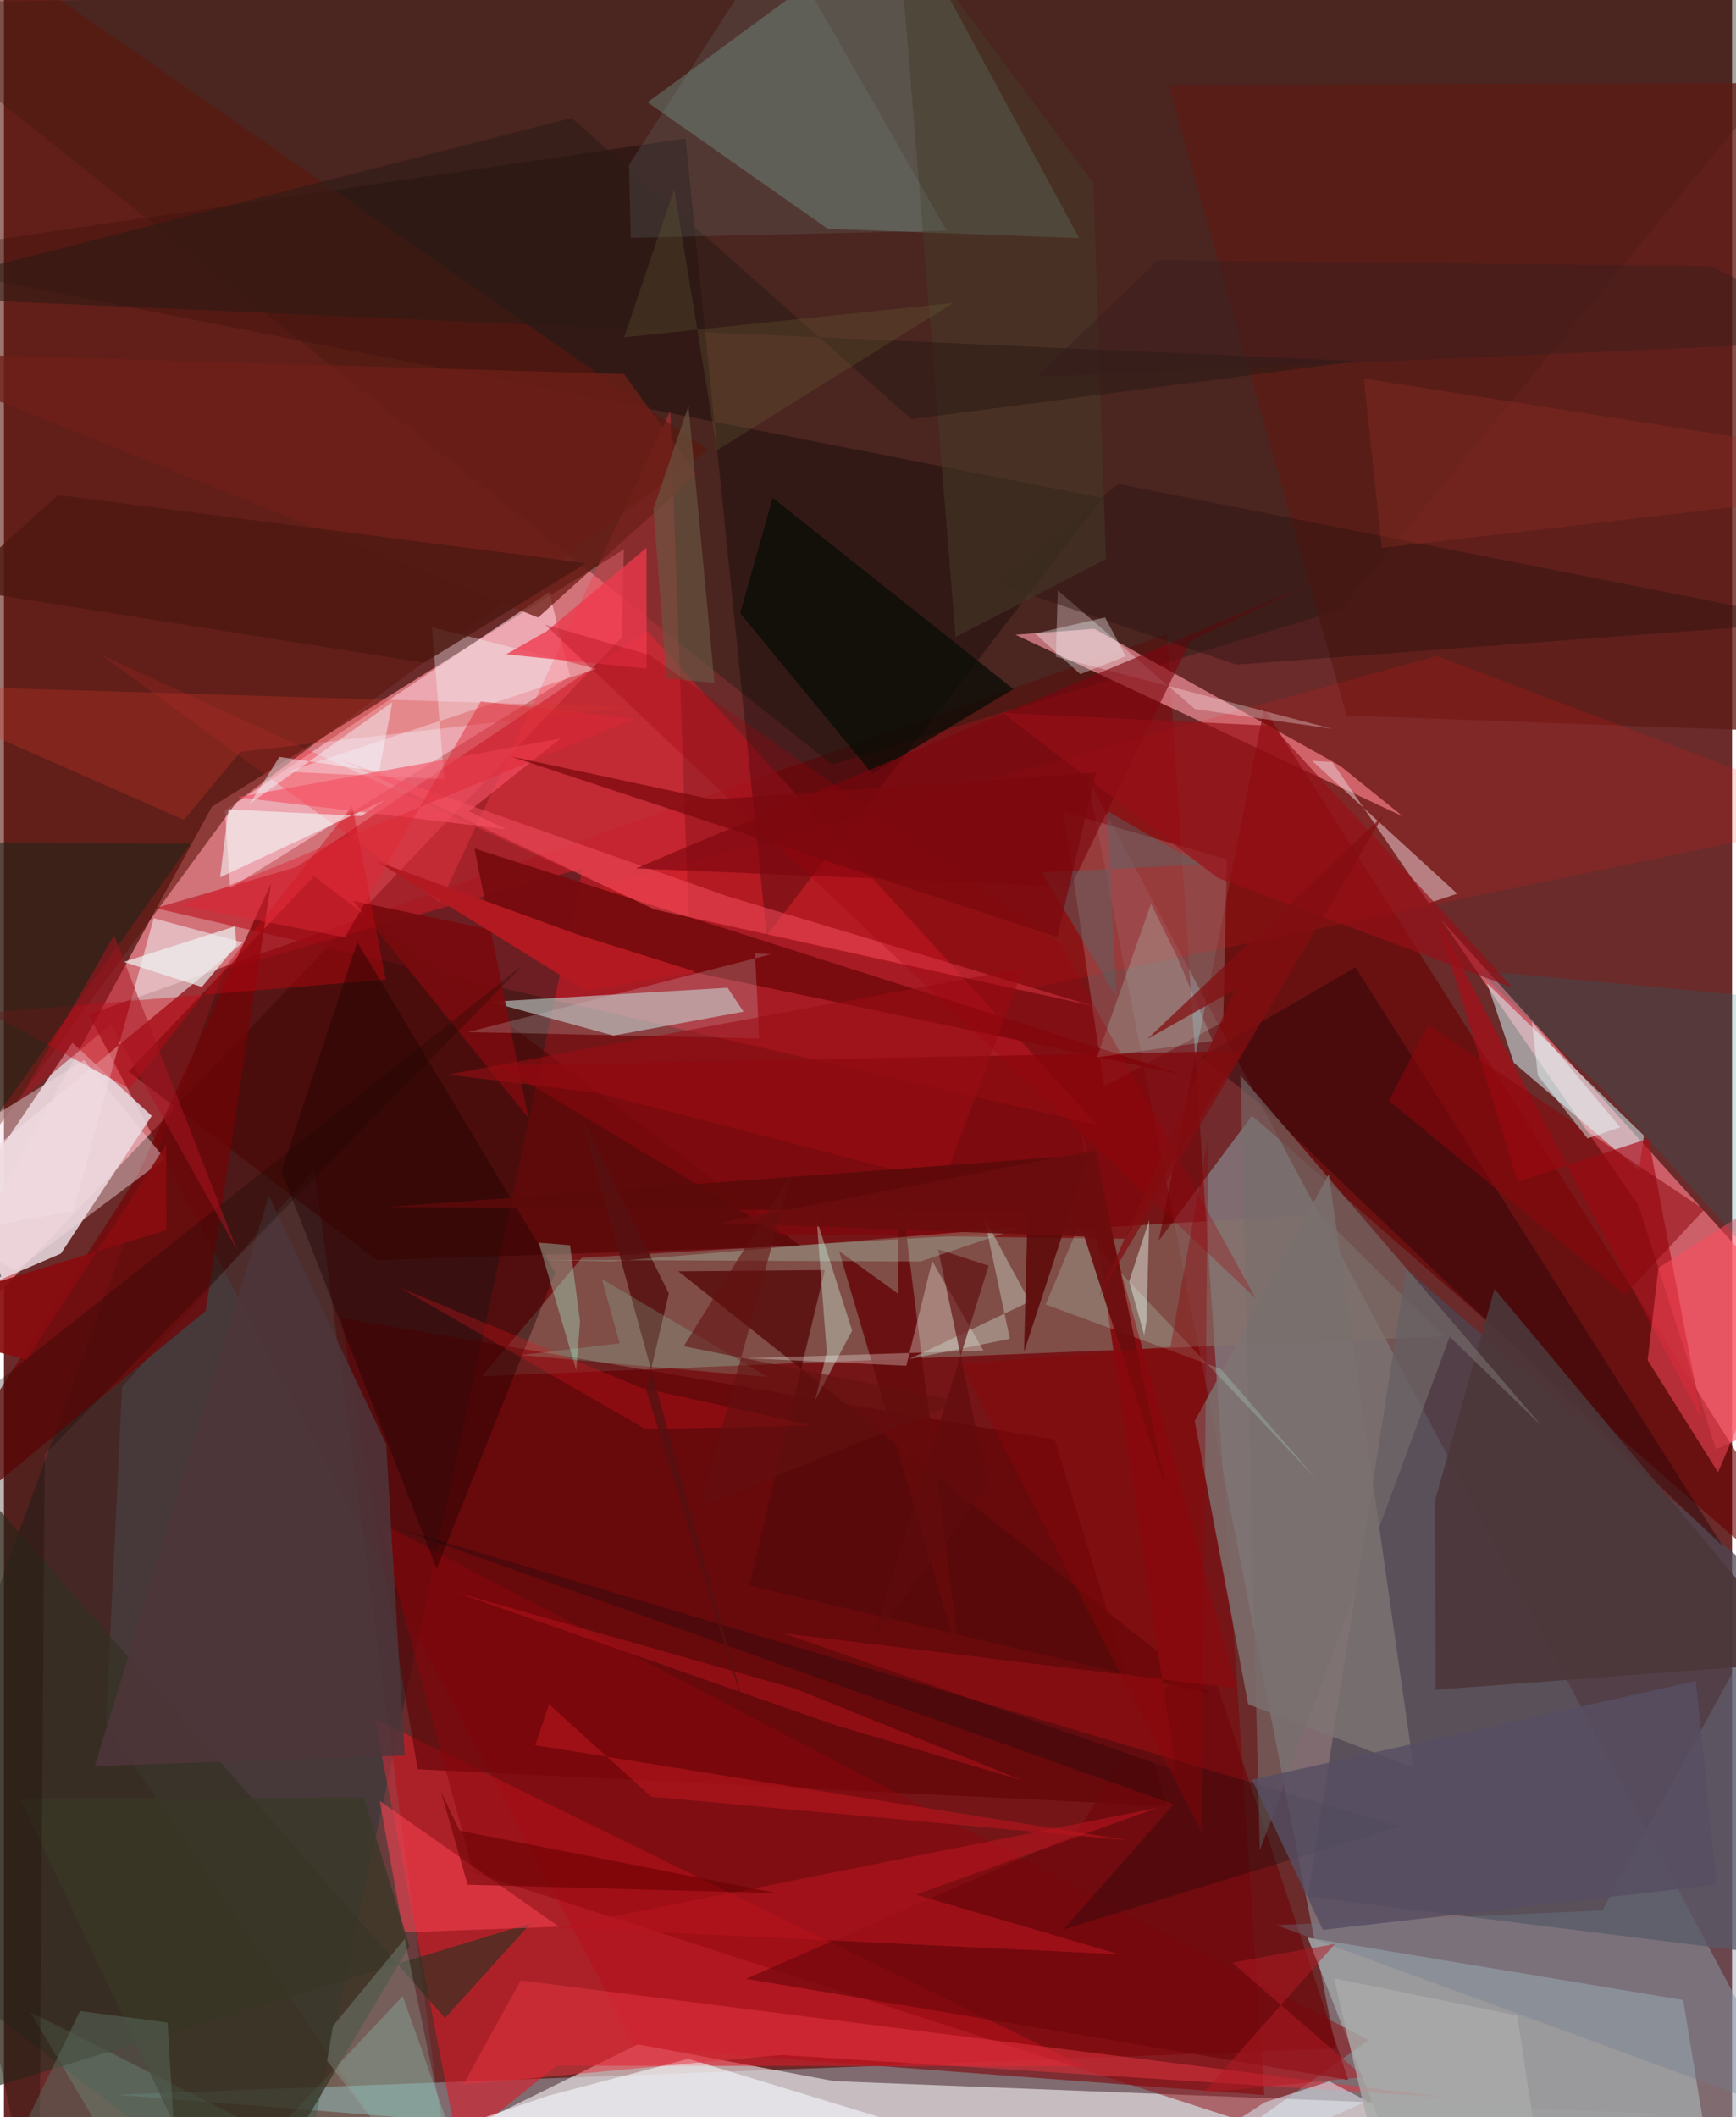 <svg xmlns="http://www.w3.org/2000/svg" width="228" height="278" viewBox="0 0 836 1024"><path fill="#6a2b2a" d="M0 0h836v1024H0z"/><path fill="#94a6b1" fill-opacity=".525" d="M898 1079.621l-844.126-66.47 590.392-22.349-120.15-614.643z"/><path fill="#d8767f" fill-opacity=".941" d="M298.883 308.232l1.002-42.527-199.272 124.46L-62 687.985z"/><path fill="#7e080c" fill-opacity=".624" d="M40.874 490.694l264.777 499.69 304.099 22.922-47.054-706.682z"/><path fill="#1a1e10" fill-opacity=".388" d="M-62 1.398l960-12.892-251.407 306.308-246.017 74.974z"/><path fill="#fdfcfe" fill-opacity=".565" d="M401.766 1006.585l-95.072-17.804L109.441 1086l696.106-63.545z"/><path fill="#bc1f2a" fill-opacity=".702" d="M73.229 439.236l68.302-19.883 169.707-114.147 217.699 238.877z"/><path fill="#00251e" fill-opacity=".345" d="M-62 930.623l168.603-461.661 173.373-49.012-141.814 663.472z"/><path fill="#e7d9df" fill-opacity=".867" d="M-62 644.76l95.109-140.414 38.384 35.362-43.977 66.635z"/><path fill="#88736a" fill-opacity=".592" d="M279.622 608.318l357.417-20.841 59.557 58.902-465.239 19.208z"/><path fill="#dd1a28" fill-opacity=".569" d="M522.285 999.375l-254.99-.228-47.786 38.297-40.207-206.187z"/><path fill="#f57482" fill-opacity=".714" d="M695.323 444.87L898 669.39l-69.766 31.565-37.466-117.895z"/><path fill="#4c4753" fill-opacity=".741" d="M898 950.65l-267.21-33.286 47.626-303.549 162.672 141.197z"/><path fill="#f6959f" fill-opacity=".667" d="M676.78 394.883l-30.343-24.48L527.51 304.14l-38.213 2.844z"/><path fill="#61685f" fill-opacity=".694" d="M520.132 115.161L435.293-41.644 311.358 49.495l87.182 61.182z"/><path fill="#9b9c9e" fill-opacity=".949" d="M831.85 1086H689.02l-58.324-148.845 181.65 30.192z"/><path fill="#ffd0da" fill-opacity=".569" d="M273.93 327.09l-10.133-40.792-156.914 105.81 2.517 37.436z"/><path fill="#690001" fill-opacity=".612" d="M609.6 342.595L898 796.921 603.753 539.653l-45.068 60.359z"/><path fill="#c3d7d4" fill-opacity=".596" d="M357.775 489.314l-62.92 11.57-59.605-16.333 114.802-6.806z"/><path fill="#010100" fill-opacity=".318" d="M329.71 66.974l39.261 385.562 162.455-211.733L-62 124.51z"/><path fill="#9f8582" fill-opacity=".4" d="M589.839 494.242l-57.582 31.349-19.65-132.892 79.03 22.931z"/><path fill="#fb3b49" fill-opacity=".353" d="M322.376 198.64l8.954 248.602-284.265-130.49 164.043 119.714z"/><path fill="#600205" fill-opacity=".612" d="M562.822 873.525L508.334 696.33 163.15 637.422l37.004 218.3z"/><path fill="#5d160d" fill-opacity=".596" d="M-62-62l23.722 655.412 150.953-205.585 227.802-170.233z"/><path fill="#d4f9fe" fill-opacity=".522" d="M793.375 549.22l-2.378 16.724-60.582-51.957-12.884-38.334z"/><path fill="#5deffe" fill-opacity=".09" d="M57.19 670.762l92.994-105.25L219.374 1086 49.335 833.668z"/><path fill="#480000" fill-opacity=".518" d="M150.023 423.823l-89.817 94.408 120.063 91.291 205.104-6.838z"/><path fill="#eddee2" fill-opacity=".635" d="M72.449 444.118l43.17 11.743L-62 602.78l95.467-16.933z"/><path fill="#5d1c17" fill-opacity=".773" d="M563.379 41.128l86.144 304.932 241.353 8.806-15.141-314.768z"/><path fill="#8d060c" fill-opacity=".471" d="M603.444 1027.23l56.731-40.496-478.78-250.627 45.688 169.524z"/><path fill="#8ee7c8" fill-opacity=".278" d="M12.74 973.105L235.46 1086l-42.555-120.556L79.583 1086z"/><path fill="#ff1716" fill-opacity=".149" d="M693.187 317.23L277.163 432.112l213.825 46.979L898 394.844z"/><path fill="#730306" fill-opacity=".725" d="M64.215 569.331L-62 765.611 97.605 634.036l31.603-206.733z"/><path fill="#7d7372" fill-opacity=".816" d="M601.903 824.326l-25.86-136.959 64.851-119.383 41.068 286.964z"/><path fill="#780b0e" fill-opacity=".953" d="M168.91 435.718l84.781 104.911-26.056-130.216 342.95 109.478z"/><path fill="#ab0c17" fill-opacity=".663" d="M693.674 445.727L821.465 686.84l-25.882-136.122-63.326 20.714z"/><path fill="#290607" fill-opacity=".463" d="M607.891 534.163l-28.603-22.974 74.512-43.365 177.882 280.21z"/><path fill="#323021" fill-opacity=".651" d="M-62 1026.783V662.186l275.333 313.869 41.607-45.9z"/><path fill="#070c05" fill-opacity=".729" d="M356.154 296.557l15.732-55.78 116.453 92.486-68.302 40.967z"/><path fill="#570909" fill-opacity=".788" d="M397.119 614.278L360.49 766.876l223.56 52.517-257.818-204.495z"/><path fill="#f6fafe" fill-opacity=".596" d="M331.103 995.789l208.93 63.71-345.33-22.494 68.489-23.341z"/><path fill="#cb0613" fill-opacity=".404" d="M60.734 526.5l107.784-136.657 16.166 83.903-192.402 16.107z"/><path fill="#1f0000" fill-opacity=".404" d="M266.688 615.523l-95.762-159.934-36.731 110.846 75.14 192.31z"/><path fill="#ffeef4" fill-opacity=".314" d="M508.865 317.613l133.648 34.881-66.336-9.516-66.378-57.461z"/><path fill="#f54f5f" fill-opacity=".506" d="M526.808 486.533l-212.305-46.7-151.72-72.45 187.46 66.196z"/><path fill="#e33540" fill-opacity=".514" d="M249.977 957.882l446.764 56.469-320.592-20.41-153.841 14.192z"/><path fill="#fa4152" fill-opacity=".557" d="M268.507 931.86l-155.198 5.695 79.881-2.96-11.397-63.553z"/><path fill="#4c373a" fill-opacity=".902" d="M871.806 803.82L721.08 623.447l-28.66 101.932.18 91.886z"/><path fill="#80080c" fill-opacity=".745" d="M375.476 597.02L239.42 515.313l359.213-7.002-56.355 90.83z"/><path fill="#e6cbd0" fill-opacity=".533" d="M689.33 436.774l-46.8-68.228-9.66-.592 70.203 64.302z"/><path fill="#6f070b" fill-opacity=".663" d="M650.304 1005.968l-291.276-48.893 159.053-69.493 60.572-97.515z"/><path fill="#20241a" fill-opacity=".573" d="M-62 407.03l152.137 1.113L-62 622.124l60.667-4.504z"/><path fill="#ff4b5d" fill-opacity=".514" d="M898 551.175l-68.796 160.929-34.026-54.22 5.223-44.714z"/><path fill="#f3dce2" fill-opacity=".443" d="M77.812 560.395L5.522 614.58-62 575.297l100.723-62.585z"/><path fill="#d4382f" fill-opacity=".275" d="M114.432 363.6l-27.37 32.944L-62 330.941l363.863 11.007z"/><path fill="#7c060d" fill-opacity=".624" d="M629.585 283.5l-323.93 136.534 210.422 8.826 57.92-118.973z"/><path fill="#766e6d" fill-opacity=".608" d="M598.212 520.136l145.945 169.816-44.77-43.413-91.85 248.478z"/><path fill="#d9ffe8" fill-opacity=".357" d="M410.339 643.568l-17.944 33.777 5.649-23.249-4.881-64.288z"/><path fill="#670b0c" fill-opacity=".878" d="M432.22 562.49l30.428 241.629-58.644-199.037 28.627 20.7z"/><path fill="#6d2018" fill-opacity=".769" d="M335.156 229.484l-76.771 69.196L-62 170.19l361.975 10.718z"/><path fill="#f4fefd" fill-opacity=".561" d="M184.768 386.676l-80.211 37.65 4.075-32.836 64.32 3.184z"/><path fill="#fffff8" fill-opacity=".29" d="M436.533 660.556l12.527-50.635 24.785 43.327-114.54 3.656z"/><path fill="#2b110f" fill-opacity=".416" d="M539.001 234.089l337.63 66.625-280.415 20.738-115.569-39.085z"/><path fill="#017e89" fill-opacity=".188" d="M877.988 484.763L898 665.423 774.826 528.03l-62.121-58.655z"/><path fill="#abfada" fill-opacity=".345" d="M278.68 639.117l-4.838-36.825-15.16-1.256 18.157 61.605z"/><path fill="#b6141e" fill-opacity=".616" d="M441.186 916.386l98.294 28.854-271.683-13.02 290.172-57.817z"/><path fill="#6f7d8e" fill-opacity=".337" d="M615.627 931.126l247.01 90.629L898 696.1 773.296 924.002z"/><path fill="#473c29" fill-opacity=".518" d="M460.397 308.103L432.335-38.522l94.692 127.087 6.054 181.856z"/><path fill="#f6fdff" fill-opacity=".337" d="M137.158 373.265l149.407-49.781-79.53-20.145 5.969 73.503z"/><path fill="#980e18" fill-opacity=".659" d="M729.918 477.733l-116.496-126.68-130.272-6.285 104.002 79.826z"/><path fill="#850d12" fill-opacity=".996" d="M566.789 856.3l-189.782-66.346 219.45 26.667-75.972-273.419z"/><path fill="#ee384d" fill-opacity=".765" d="M242.977 316.452l67.93 6.958-.048-58.525-48.379 40.46z"/><path fill="#2d1a15" fill-opacity=".58" d="M274.668 57.064L-62 143.02l717.361 31.639-216.298 28.053z"/><path fill="#cdc8c9" fill-opacity=".243" d="M224.58 499.182l140.787 3.109-2.016-41.102 7.887.302z"/><path fill="#c3fae4" fill-opacity=".212" d="M588.661 662.1l46.266 53.311-115.363-121.753-15.619 37.289z"/><path fill="#75958e" fill-opacity=".18" d="M455.995 111.51L374.223-31.817 302.355 79.786l.864 35.235z"/><path fill="#393827" fill-opacity=".761" d="M174.052 869.453l22.11 71.81L110.105 1086 7.727 869.873z"/><path fill="#4d353a" fill-opacity=".867" d="M43.933 854.243l149.952-5.184-8.99-150.494-56.717-120.15z"/><path fill="#bafbea" fill-opacity=".204" d="M554.904 437.167l12.421 25.12 17.4 41.225-55.973 7.903z"/><path fill="#4e1813" fill-opacity=".831" d="M281.626 272.401L26.198 239.424l-49.91 45.058 226.922 36.071z"/><path fill="#9db7af" fill-opacity=".278" d="M193.902 937.792l-34.728 42.028-2.838 16.942L224.784 1086z"/><path fill="#f55164" fill-opacity=".631" d="M242.94 401.068l-129.978-15.485 156.19-28.367-44.209 35.17z"/><path fill="#1e0901" fill-opacity=".298" d="M19.76 703.428L16.862 1086-62 715.135 250.78 467z"/><path fill="#b31920" d="M180.516 416.699l97.284 35.41 56.548 17.77-52.779 9.475z"/><path fill="#d5dde7" fill-opacity=".6" d="M609.914 1016.833l31.231-10.168 18.236 9.534L503.268 1086z"/><path fill="#8c060c" fill-opacity=".537" d="M688.934 495.786l133.624 89.246-38.379 41.198-114.227-93.873z"/><path fill="#cedece" fill-opacity=".408" d="M474.17 588.865l12.469 58.693L438 657.314l58.198-27.77z"/><path fill="#9a0d14" fill-opacity=".569" d="M214.593 519.716l72.997 8.961 166.89 43.314 38.431-103.6z"/><path fill="#6b5843" fill-opacity=".627" d="M320.463 328.187l23.258 2.072-12.585-133.88-16.914 49.656z"/><path fill="#010a0b" fill-opacity=".255" d="M674.97 883.413l-162.3 49.717 53.21-60.45-376.168-133.705z"/><path fill="#5c090a" fill-opacity=".886" d="M524.702 558.511l-339.096 25.277 309.624 2.267-1.718 67.767z"/><path fill="#edf5f3" fill-opacity=".686" d="M112.477 457.318L95.748 477.34l-37.797-12.09 53.794-17.191z"/><path fill="#574f63" fill-opacity=".831" d="M603.776 860.755l214.723-47.71 9.98 98.535-190.434 21.842z"/><path fill="#972f24" fill-opacity=".322" d="M845.28 212.494l32.762 28.05-211.463 24.432-8.706-81.877z"/><path fill="#5e0c0d" fill-opacity=".647" d="M451.907 604.247l24.444 7.912-56.238 180.935 56.02-74.312z"/><path fill="#4f6b6e" fill-opacity=".404" d="M533.944 392.383l44.689 25.79-76.67 3.73 36.125 60.011z"/><path fill="#a1020b" fill-opacity=".29" d="M605.528 627.93l-94.58-171.528-198.629-139.59-50.552-14.694z"/><path fill="#b8131c" fill-opacity=".498" d="M383.165 816.897l-165.303-46.969 184.571 64.56 90.541 26.736z"/><path fill="#e4181f" fill-opacity=".278" d="M191.525 622.774l116.622 48.402 82.619 18.266-80.296 1.81z"/><path fill="#5b6b60" fill-opacity=".498" d="M85.585 1086l-90.727-26.88 41.938-86.454 42.373 5.565z"/><path fill="#571110" fill-opacity=".851" d="M321.638 625.597l-10.91 46.816 48.898 158.582-80.19-290.515z"/><path fill="#edfef2" fill-opacity=".435" d="M552.773 638.343l1.273-48.196-9.706 29.56 7.29 26.081z"/><path fill="#a91522" fill-opacity=".518" d="M53.29 452.393L6.806 533.018l44.88-37.571 61.126 109.21z"/><path fill="#95ffd4" fill-opacity=".176" d="M369.602 666.025l-80.368-47.408 8.632 31.122-47.818 5.655z"/><path fill="#beffde" fill-opacity=".235" d="M492.771 593.446l-198.368 16.675-33.382-.762 182.331.803z"/><path fill="#f4f8fe" fill-opacity=".455" d="M187.873 339.65l-6.374 33.62-48.23-7.193-14.366 22.611z"/><path fill="#660001" fill-opacity=".545" d="M220.452 885.447l-9.043-18.91 12.893 45.025 149.773 4.07z"/><path fill="#edffff" fill-opacity=".447" d="M781.893 545.22l-42.735-51.047 2.91 26.042 24.007 30.396z"/><path fill="#6c0c0e" fill-opacity=".922" d="M562.258 720.736L522.668 598.1l-176.483-6.57 181.696-35.159z"/><path fill="#df2736" fill-opacity=".471" d="M230.685 339.25l74.41 8.427L85.79 437.852l79.145 15.53z"/><path fill="#bc1620" fill-opacity=".553" d="M544.123 890.134L256.99 844.127l6.698-19.856 49.43 44.755z"/><path fill="#b11923" fill-opacity=".518" d="M643.9 940.217l-63.764 72.045 77.764-7.697-63.709-55.334z"/><path fill="#8e0308" fill-opacity=".365" d="M582.528 550.004L564.323 651.35l-101.384 8.234 116.504 226.567z"/><path fill="#6e6a39" fill-opacity=".251" d="M324.251 91.475l20.729 126.276 114.326-71.247-159.267 16.64z"/><path fill="#820e11" fill-opacity=".737" d="M595.63 478.511l-42.464 24.023 113.972-107.942L529.834 626.93z"/><path fill="#890c10" fill-opacity=".922" d="M10.999 657.692L-62 638.042l140.636-43.11-.106-41.469z"/><path fill="#f6fdff" fill-opacity=".341" d="M542.686 317.399l-21.944 8.664-21.949-19.63 33.918-7.804z"/><path fill="#7c090e" fill-opacity=".737" d="M509.573 453.317l-264.139-87.39 97.307 20.794 185.464-13.118z"/><path fill="#a9aba9" fill-opacity=".788" d="M672.589 1081.467L643.456 956.82l88.644 18.006L748.872 1086z"/><path fill="#621111" fill-opacity=".58" d="M328.849 651.123l133.619 26.704-125.74 51.19 44.488-161.873z"/><path fill="#371c1c" fill-opacity=".431" d="M558.381 125.898l-59.099 56.45L898 164.553l-72.15-35.806z"/></svg>